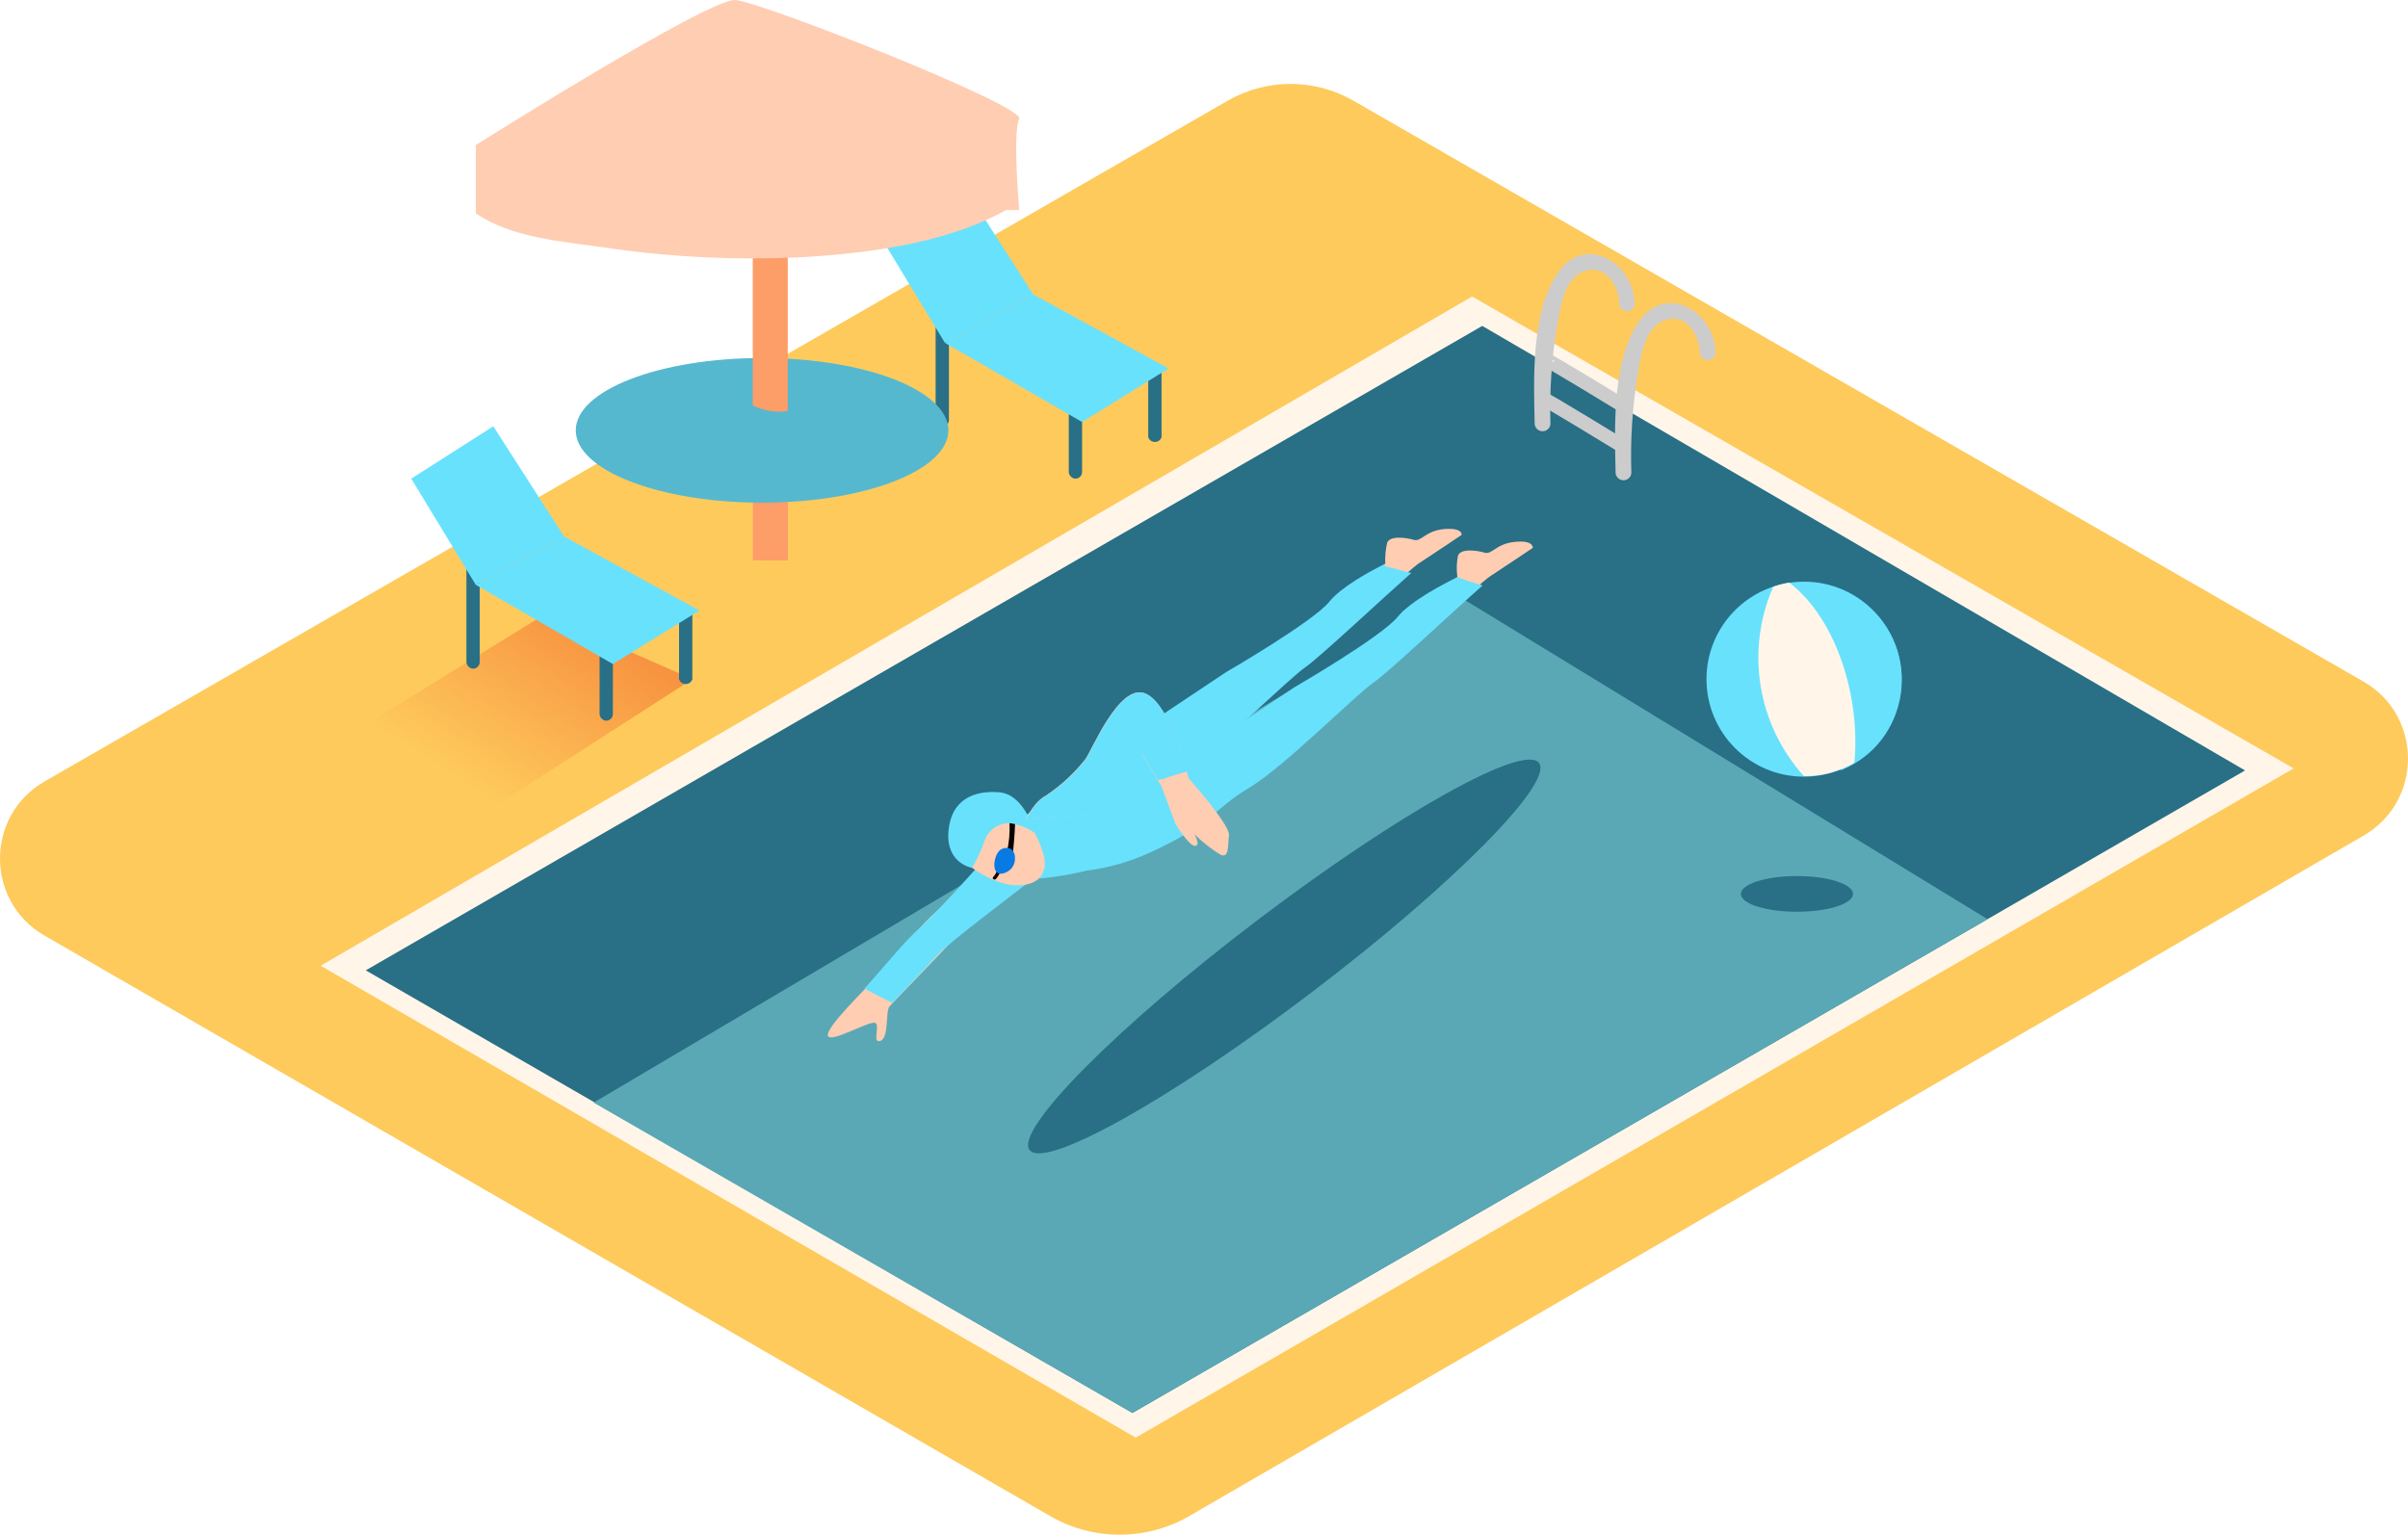 <svg id="e9ibN6PzFrw1" xmlns="http://www.w3.org/2000/svg" xmlns:xlink="http://www.w3.org/1999/xlink" viewBox="0 0 343.955 219.264" shape-rendering="geometricPrecision" text-rendering="geometricPrecision"><style><![CDATA[#e9ibN6PzFrw16_to {animation: e9ibN6PzFrw16_to__to 3000ms linear infinite alternate forwards}@keyframes e9ibN6PzFrw16_to__to { 0% {transform: translate(-12.635px,-146.457px);animation-timing-function: cubic-bezier(0.42,0,0.58,1)} 33.333% {transform: translate(-11.344px,-141.884px);animation-timing-function: cubic-bezier(0.42,0,0.58,1)} 66.667% {transform: translate(-11.344px,-149.981px);animation-timing-function: cubic-bezier(0.42,0,0.58,1)} 100% {transform: translate(-11.344px,-142.337px)}} #e9ibN6PzFrw22_to {animation: e9ibN6PzFrw22_to__to 3000ms linear infinite alternate forwards}@keyframes e9ibN6PzFrw22_to__to { 0% {transform: translate(170.395px,123.074px);animation-timing-function: cubic-bezier(0.42,0,0.58,1)} 33.333% {transform: translate(170.313px,117.093px);animation-timing-function: cubic-bezier(0.42,0,0.58,1)} 66.667% {transform: translate(171.585px,126.153px);animation-timing-function: cubic-bezier(0.42,0,0.58,1)} 100% {transform: translate(174.065px,121.313px)}}]]></style><defs><linearGradient id="e9ibN6PzFrw3-fill" x1="65.733" y1="111.312" x2="87.053" y2="77.982" spreadMethod="pad" gradientUnits="userSpaceOnUse"><stop id="e9ibN6PzFrw3-fill-0" offset="0%" stop-color="rgba(241,90,36,0)"/><stop id="e9ibN6PzFrw3-fill-1" offset="100%" stop-color="rgb(241,90,36)"/></linearGradient><linearGradient id="e9ibN6PzFrw39-fill" x1="101.209" y1="17.224" x2="122.528" y2="-16.116" spreadMethod="pad" gradientUnits="objectBoundingBox"/></defs><path id="e9ibN6PzFrw2" d="M6.313,133.643L149.983,216.593C156.138,220.154,163.727,220.154,169.883,216.593L337.613,119.383C346.069,114.487,346.069,102.278,337.613,97.383L193.313,14.383C187.759,11.19,180.927,11.19,175.373,14.383L6.373,111.643C-2.098,116.515,-2.131,128.724,6.313,133.643Z" fill="rgb(254,202,92)" stroke="none" stroke-width="1" stroke-miterlimit="1"/><path id="e9ibN6PzFrw3" d="M64.123,119.413L98.893,97.033L77.833,87.753L43.033,109.233C49.383,113.083,57.903,115.413,64.123,119.413Z" opacity="0.68" fill="url(#e9ibN6PzFrw3-fill)" stroke="none" stroke-width="1" stroke-miterlimit="1"/><polygon id="e9ibN6PzFrw4" points="45.803,137.973 162.223,205.393 327.623,109.783 210.273,42.363 45.803,137.973" fill="rgb(255,246,233)" stroke="none" stroke-width="1" stroke-miterlimit="1"/><polygon id="e9ibN6PzFrw5" points="52.243,138.633 161.753,201.863 320.683,110.073 211.723,46.563 52.243,138.633" fill="rgb(41,111,134)" stroke="none" stroke-width="1" stroke-miterlimit="1"/><polygon id="e9ibN6PzFrw6" points="84.793,157.533 207.713,84.793 283.893,131.323 161.753,201.863 84.793,157.533" fill="rgb(90,168,181)" stroke="none" stroke-width="1" stroke-miterlimit="1"/><path id="e9ibN6PzFrw7" d="M245.043,50.433C244.943,44.433,237.793,40.263,233.953,46.163C230.263,51.833,230.623,61.093,230.773,67.593C230.854,68.459,231.843,68.911,232.552,68.408C232.82,68.217,232.992,67.92,233.023,67.593C232.862,62.939,233.154,58.28,233.893,53.683C234.293,51.413,234.803,47.443,237.013,46.133C240.373,44.133,242.743,47.453,242.793,50.433C242.874,51.299,243.863,51.751,244.572,51.248C244.84,51.057,245.012,50.76,245.043,50.433Z" fill="rgb(204,204,204)" stroke="none" stroke-width="1" stroke-miterlimit="1"/><path id="e9ibN6PzFrw8" d="M233.483,43.433C233.383,37.433,226.233,33.263,222.393,39.163C218.703,44.833,219.063,54.093,219.213,60.593C219.294,61.459,220.283,61.911,220.992,61.408C221.26,61.217,221.432,60.92,221.463,60.593C221.319,55.94,221.627,51.285,222.383,46.693C222.783,44.423,223.293,40.453,225.503,39.143C228.863,37.143,231.233,40.463,231.283,43.443C231.364,44.309,232.353,44.761,233.062,44.258C233.33,44.067,233.502,43.77,233.533,43.443Z" fill="rgb(204,204,204)" stroke="none" stroke-width="1" stroke-miterlimit="1"/><path id="e9ibN6PzFrw9" d="M220.323,56.923C220.323,56.733,231.883,63.813,231.883,63.813" fill="none" stroke="rgb(204,204,204)" stroke-width="2" stroke-miterlimit="1"/><path id="e9ibN6PzFrw10" d="M220.953,51.483C220.953,51.293,232.213,58.183,232.213,58.183" fill="none" stroke="rgb(204,204,204)" stroke-width="2" stroke-miterlimit="1"/><rect id="e9ibN6PzFrw11" width="1.9" height="16.62" rx="0.95" ry="0.95" transform="matrix(1 0 0 1 66.623 78.913)" fill="rgb(41,111,134)" stroke="none" stroke-width="1" stroke-miterlimit="1"/><rect id="e9ibN6PzFrw12" width="1.9" height="16.62" rx="0.95" ry="0.95" transform="matrix(1 0 0 1 85.643 86.343)" fill="rgb(41,111,134)" stroke="none" stroke-width="1" stroke-miterlimit="1"/><path id="e9ibN6PzFrw13" d="M97.223,86.563C97.134,86.499,97.056,86.421,96.993,86.333L96.993,97.043C97.233,97.774,98.175,97.971,98.688,97.397C98.78,97.294,98.85,97.174,98.893,97.043L98.893,87.463C98.309,87.215,97.75,86.913,97.223,86.563Z" fill="rgb(41,111,134)" stroke="none" stroke-width="1" stroke-miterlimit="1"/><polygon id="e9ibN6PzFrw14" points="70.463,60.903 58.743,68.383 67.963,83.563 80.573,76.653 70.463,60.903" fill="rgb(104,225,253)" stroke="none" stroke-width="1" stroke-miterlimit="1"/><polygon id="e9ibN6PzFrw15" points="80.573,76.653 99.913,87.223 87.543,94.873 67.963,83.563 80.573,76.653" fill="rgb(104,225,253)" stroke="none" stroke-width="1" stroke-miterlimit="1"/><g id="e9ibN6PzFrw16_to" transform="translate(-12.635,-146.457)"><g id="e9ibN6PzFrw16" transform="translate(0,0)"><g id="e9ibN6PzFrw17" transform="matrix(1 0 0 1 0 0)"><circle id="e9ibN6PzFrw18" r="13.93" transform="matrix(1 0 0 1 270.317 243.49)" fill="rgb(104,225,253)" stroke="none" stroke-width="1" stroke-miterlimit="1"/><path id="e9ibN6PzFrw19" d="M270.317,229.69C269.032,229.693,267.753,229.875,266.517,230.23C272.705,232.773,276.952,238.563,277.517,245.23C277.824,249.109,277.135,253.001,275.517,256.54C285.471,252.571,287.396,239.315,278.982,232.68C276.514,230.734,273.46,229.68,270.317,229.69Z" fill="rgb(104,225,253)" stroke="none" stroke-width="1" stroke-miterlimit="1"/><path id="e9ibN6PzFrw20" d="M268.207,229.69C267.432,229.823,266.67,230.02,265.927,230.28C261.93,239.375,263.645,249.97,270.307,257.34L270.507,257.34C272.97,257.334,275.387,256.671,277.507,255.42C278.417,246.25,275.017,234.9,268.207,229.69Z" fill="rgb(255,246,233)" stroke="none" stroke-width="1" stroke-miterlimit="1"/></g><ellipse id="e9ibN6PzFrw21" rx="8.01" ry="2.55" transform="matrix(1 0 0 1 269.307 274.17)" fill="rgb(41,111,134)" stroke="none" stroke-width="1" stroke-miterlimit="1"/></g></g><g id="e9ibN6PzFrw22_to" transform="translate(170.395,123.074)"><g id="e9ibN6PzFrw22" transform="rotate(-369.517) translate(-181.017,-283.376)"><g id="e9ibN6PzFrw23"><path id="e9ibN6PzFrw24" d="M167.417,269.9C169.187,269.12,181.017,279.06,181.017,279.06C181.017,279.06,171.157,281.57,166.887,282.06C163.932,282.363,160.953,282.363,157.997,282.06C157.997,282.06,157.357,274.3,167.417,269.9Z" fill="rgb(104,225,253)" stroke="none" stroke-width="1" stroke-miterlimit="1"/><path id="e9ibN6PzFrw25" d="M224.217,242.47C221.477,242.3,220.737,243.78,219.707,243.27C218.677,242.76,216.397,242.07,215.887,243.1C215.517,244.013,215.268,244.971,215.147,245.95C213.671,246.8,212.134,247.539,210.547,248.16C211.657,249.16,212.457,249.61,213.547,250.62C216.607,248.62,219.157,247.03,219.887,246.71C221.837,245.86,226.587,243.71,226.587,243.71C226.587,243.71,226.957,242.69,224.217,242.47Z" fill="rgb(255,205,178)" stroke="none" stroke-width="1" stroke-miterlimit="1"/><path id="e9ibN6PzFrw26" d="M233.897,245.95C231.157,245.78,230.417,247.26,229.387,246.75C228.357,246.24,226.077,245.55,225.567,246.58C225.211,247.541,225.015,248.555,224.987,249.58C222.054,250.642,219.206,251.926,216.467,253.42C216.557,253.49,216.347,252.98,216.467,253.05C217.855,254.037,219.309,254.929,220.817,255.72C224.887,253.09,228.697,250.62,229.607,250.22C231.557,249.37,236.307,247.22,236.307,247.22C236.307,247.22,236.637,246.12,233.897,245.95Z" fill="rgb(255,205,178)" stroke="none" stroke-width="1" stroke-miterlimit="1"/><path id="e9ibN6PzFrw27" d="M215.257,246.41C215.096,246.343,214.993,246.184,214.997,246.01C212.717,246.71,208.367,248.21,206.357,250.01C203.557,252.46,190.147,257.49,190.147,257.49L172.337,265.49L150.567,277.29C150.567,277.29,156.767,279.85,166.147,277.29C175.527,274.73,176.017,272.66,181.377,270.59C186.737,268.52,198.797,259.87,201.477,258.65C203.607,257.65,213.607,251.01,218.587,247.89C217.467,247.42,216.377,246.87,215.257,246.41Z" fill="rgb(104,225,253)" stroke="none" stroke-width="1" stroke-miterlimit="1"/><path id="e9ibN6PzFrw28" d="M225.017,249.56C223.107,250.12,217.897,251.77,215.637,253.75C212.837,256.2,199.427,261.23,199.427,261.23L181.617,269.23L159.817,281.05C159.817,281.05,166.017,283.61,175.397,281.05C184.777,278.49,185.267,276.42,190.627,274.35C195.987,272.28,208.047,263.63,210.727,262.41C212.937,261.41,223.577,254.28,228.347,251.33C227.197,250.79,226.077,250.2,225.017,249.56Z" fill="rgb(104,225,253)" stroke="none" stroke-width="1" stroke-miterlimit="1"/><path id="e9ibN6PzFrw29" d="M151.537,278.79C151.537,278.79,146.127,282.91,143.777,284.32C141.427,285.73,137.907,288.88,134.117,291.86C131.647,293.8,125.387,298.07,125.477,299.3C125.567,300.53,131.887,298.07,132.477,298.64C133.067,299.21,131.477,301.47,132.757,301.28C134.037,301.09,134.167,297.23,134.827,296.66C135.487,296.09,143.827,290.04,145.727,288.45C147.157,287.27,160.187,280.55,160.187,280.55" fill="rgb(255,205,178)" stroke="none" stroke-width="1" stroke-miterlimit="1"/><path id="e9ibN6PzFrw30" d="M152.427,277.58C152.427,277.58,143.347,284.85,140.987,286.28C138.627,287.71,135.377,290.64,131.747,293.54C132.917,294.46,134.137,295.32,135.327,296.2C138.087,294.14,141.717,291.43,142.917,290.44C144.347,289.26,157.377,282.44,157.377,282.44Z" fill="rgb(104,225,253)" stroke="none" stroke-width="1" stroke-miterlimit="1"/><path id="e9ibN6PzFrw31" d="M149.257,278.53C149.257,278.53,152.257,282.01,155.687,282.59C159.117,283.17,160.237,281.27,160.157,279.11C159.993,277.456,159.575,275.837,158.917,274.31C158.917,274.31,150.107,270.5,149.257,278.53Z" fill="rgb(255,205,178)" stroke="none" stroke-width="1" stroke-miterlimit="1"/><path id="e9ibN6PzFrw32" d="M156.557,273.55C156.507,273.34,156.127,273.36,156.087,273.63C155.925,275.027,155.564,276.394,155.017,277.69C154.943,277.876,155.098,278.072,155.296,278.044C155.303,278.043,155.31,278.041,155.317,278.04L155.257,278.27C155.224,278.451,155.399,278.602,155.573,278.54C155.64,278.517,155.692,278.465,155.717,278.4C156.164,276.886,156.547,275.356,156.867,273.81C156.879,273.64,156.722,273.509,156.557,273.55Z" fill="rgb(9,0,3)" stroke="none" stroke-width="1" stroke-miterlimit="1"/><path id="e9ibN6PzFrw33" d="M153.157,280.16C152.978,280.425,152.759,280.661,152.507,280.86C152.267,281.05,152.607,281.38,152.847,281.2C153.126,280.974,153.369,280.708,153.567,280.41C153.737,280.15,153.327,279.91,153.157,280.16Z" fill="rgb(9,0,3)" stroke="none" stroke-width="1" stroke-miterlimit="1"/><path id="e9ibN6PzFrw34" d="M155.657,277.31L155.657,277.31C155.153,276.958,154.482,276.958,153.977,277.31C153.247,277.85,152.597,279.48,153.107,280.23C153.467,280.76,154.217,280.6,154.717,280.41C155.45,280.121,155.957,279.444,156.027,278.66C156.138,278.176,155.999,277.669,155.657,277.31Z" fill="rgb(8,122,228)" stroke="none" stroke-width="1" stroke-miterlimit="1"/><path id="e9ibN6PzFrw35" d="M149.747,279.06C150.635,277.999,151.422,276.857,152.097,275.65C152.831,274.162,154.467,273.344,156.097,273.65C157.353,274.037,158.496,274.723,159.427,275.65C159.427,275.65,158.947,269.97,155.377,269.06C151.807,268.15,148.377,268.96,147.277,273.41C146.177,277.86,149.747,279.06,149.747,279.06Z" fill="rgb(104,225,253)" stroke="none" stroke-width="1" stroke-miterlimit="1"/><path id="e9ibN6PzFrw36" d="M158.507,273.41C158.877,273.11,159.937,271.27,161.927,270.59C164.245,269.542,166.384,268.139,168.267,266.43C169.387,265.37,174.787,256.55,178.207,258.54C181.627,260.53,182.367,271.54,182.367,271.54C182.367,271.54,187.147,279.13,186.717,280.54C186.287,281.95,186.217,283.8,185.097,283.11C183.884,282.062,182.8,280.874,181.867,279.57C181.867,279.57,182.547,281.34,181.677,281.23C180.807,281.12,179.437,277.64,179.437,277.64L178.377,272.11L176.377,266.95L170.167,274.59" fill="rgb(255,205,178)" stroke="none" stroke-width="1" stroke-miterlimit="1"/><path id="e9ibN6PzFrw37" d="M178.017,271.07L178.657,271.07L178.727,271.07C179.914,270.836,181.112,270.669,182.317,270.57C182.037,267.76,181.017,260.19,178.247,258.57C174.827,256.57,169.427,265.41,168.307,266.46C166.424,268.169,164.285,269.572,161.967,270.62C159.967,271.3,158.967,273.15,158.547,273.44L170.227,274.65L176.437,267.01Z" fill="rgb(104,225,253)" stroke="none" stroke-width="1" stroke-miterlimit="1"/></g><ellipse id="e9ibN6PzFrw38" rx="45.71" ry="6.45" transform="matrix(0.885 -0.465 0.465 0.885 191.643 298.921)" fill="rgb(41,111,134)" stroke="none" stroke-width="1" stroke-miterlimit="1"/></g></g><path id="e9ibN6PzFrw39" d="M131.093,83.423L165.863,61.043L144.803,51.763L110.003,73.233C116.323,77.083,124.883,79.413,131.093,83.423Z" opacity="0.76" fill="url(#e9ibN6PzFrw39-fill)" stroke="none" stroke-width="1" stroke-miterlimit="1"/><rect id="e9ibN6PzFrw40" width="1.9" height="16.62" rx="0.95" ry="0.95" transform="matrix(1 0 0 1 133.643 44.333)" fill="rgb(41,111,134)" stroke="none" stroke-width="1" stroke-miterlimit="1"/><rect id="e9ibN6PzFrw41" width="1.9" height="16.62" rx="0.95" ry="0.95" transform="matrix(1 0 0 1 152.663 51.763)" fill="rgb(41,111,134)" stroke="none" stroke-width="1" stroke-miterlimit="1"/><path id="e9ibN6PzFrw42" d="M164.243,51.983C164.154,51.919,164.076,51.841,164.013,51.753L164.013,62.463C164.253,63.194,165.195,63.391,165.708,62.817C165.8,62.714,165.87,62.594,165.913,62.463L165.913,52.883C165.329,52.635,164.77,52.333,164.243,51.983Z" fill="rgb(41,111,134)" stroke="none" stroke-width="1" stroke-miterlimit="1"/><polygon id="e9ibN6PzFrw43" points="137.483,26.323 125.763,33.803 134.973,48.983 147.593,42.073 137.483,26.323" fill="rgb(104,225,253)" stroke="none" stroke-width="1" stroke-miterlimit="1"/><polygon id="e9ibN6PzFrw44" points="147.593,42.073 166.923,52.643 154.563,60.293 134.973,48.983 147.593,42.073" fill="rgb(104,225,253)" stroke="none" stroke-width="1" stroke-miterlimit="1"/><path id="e9ibN6PzFrw45" d="M107.543,59.803L107.543,80.073L112.543,80.073L112.543,60.403C110.852,60.623,109.133,60.417,107.543,59.803Z" fill="rgb(253,157,104)" stroke="none" stroke-width="1" stroke-miterlimit="1"/><ellipse id="e9ibN6PzFrw46" rx="26.61" ry="10.33" transform="matrix(1 0 0 1 108.853 61.483)" fill="rgb(104,225,253)" stroke="none" stroke-width="1" stroke-miterlimit="1"/><ellipse id="e9ibN6PzFrw47" rx="26.61" ry="10.33" transform="matrix(1 0 0 1 108.853 61.483)" opacity="0.18" fill="rgb(0,0,0)" stroke="none" stroke-width="1" stroke-miterlimit="1"/><path id="e9ibN6PzFrw48" d="M112.523,58.723L112.523,19.563L107.523,19.563L107.523,57.933C109.071,58.697,110.814,58.973,112.523,58.723Z" fill="rgb(253,157,104)" stroke="none" stroke-width="1" stroke-miterlimit="1"/><path id="e9ibN6PzFrw49" d="M86.083,35.323C95.575,36.747,105.186,37.219,114.773,36.733C124.373,36.153,136.773,34.623,145.473,28.933C144.093,20.933,127.293,14.653,106.773,14.653C85.343,14.653,67.963,21.523,67.963,29.993C67.963,30.163,67.963,30.323,67.963,30.493C73.113,33.963,80.123,34.483,86.083,35.323Z" fill="rgb(255,205,178)" stroke="none" stroke-width="1" stroke-miterlimit="1"/><path id="e9ibN6PzFrw50" d="M67.963,29.993L67.963,20.723C67.963,20.723,101.263,-0.277,105.033,0.003C108.803,0.283,146.553,15.133,145.583,17.003C144.613,18.873,145.583,30.003,145.583,30.003" fill="rgb(255,205,178)" stroke="none" stroke-width="1" stroke-miterlimit="1"/></svg>